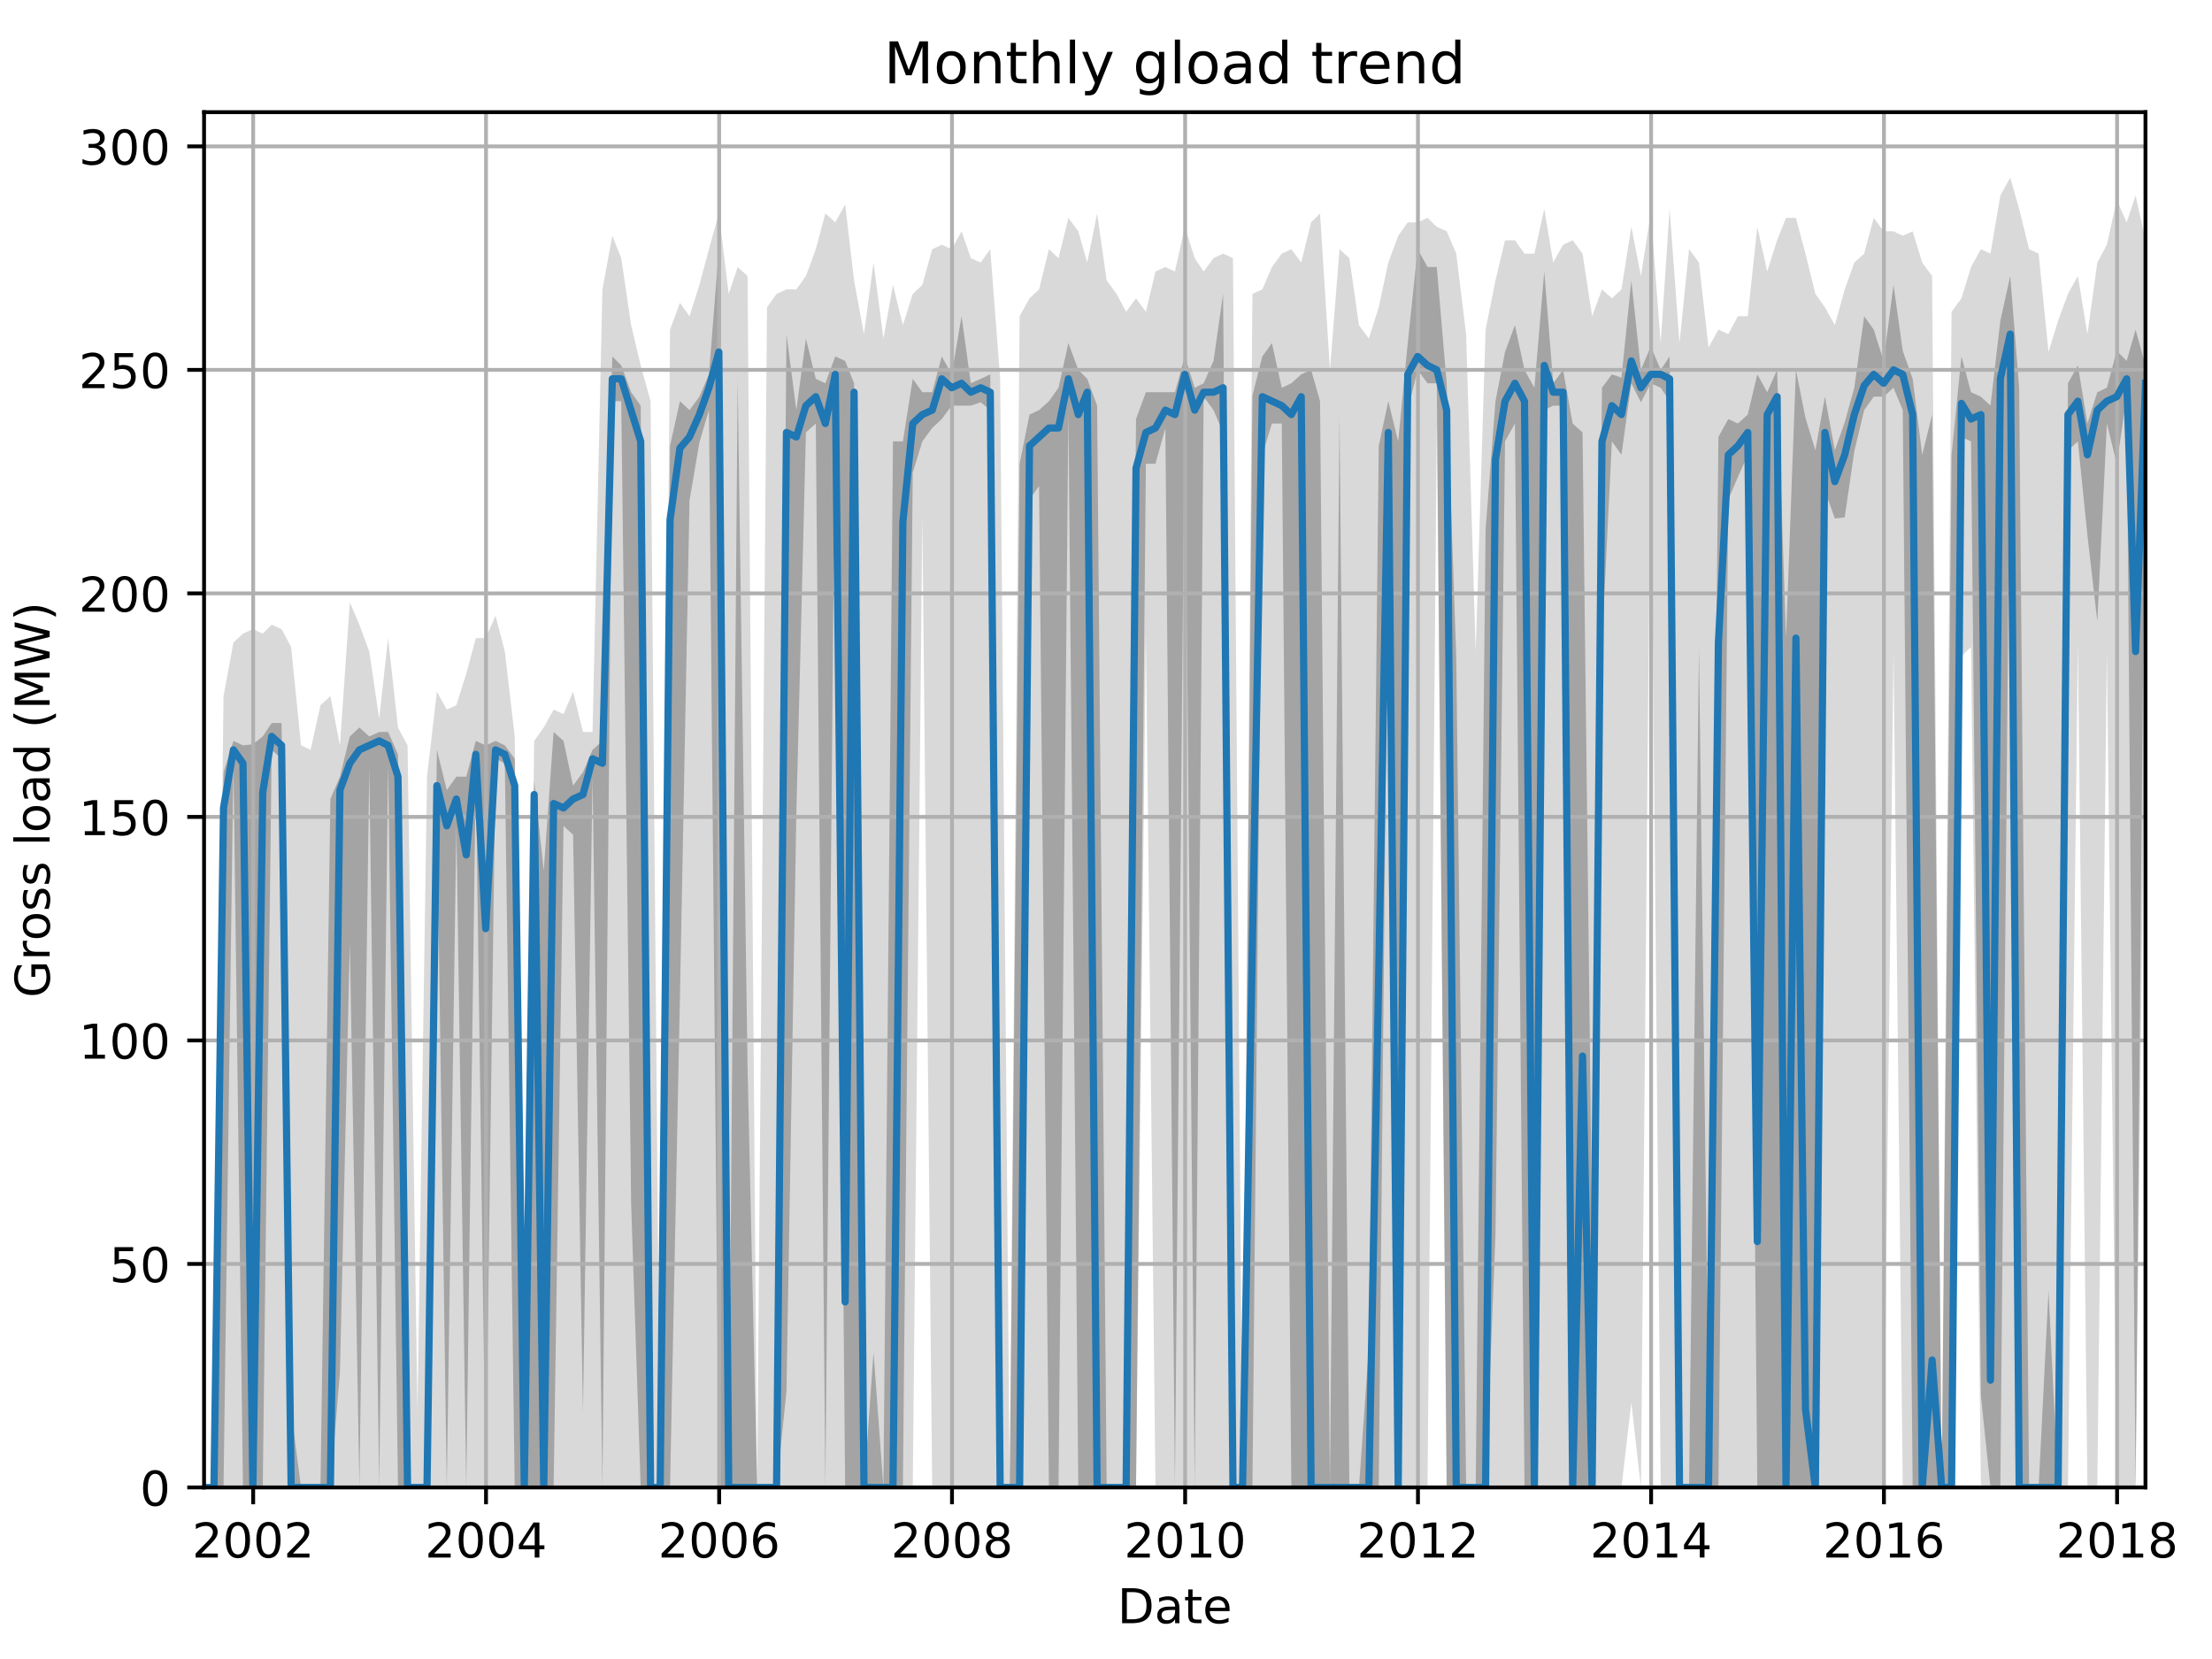 <?xml version="1.0" encoding="utf-8" standalone="no"?>
<!DOCTYPE svg PUBLIC "-//W3C//DTD SVG 1.1//EN"
  "http://www.w3.org/Graphics/SVG/1.1/DTD/svg11.dtd">
<!-- Created with matplotlib (http://matplotlib.org/) -->
<svg height="345.6pt" version="1.1" viewBox="0 0 460.8 345.6" width="460.8pt" xmlns="http://www.w3.org/2000/svg" xmlns:xlink="http://www.w3.org/1999/xlink">
 <defs>
  <style type="text/css">
*{stroke-linecap:butt;stroke-linejoin:round;}
  </style>
 </defs>
 <g id="figure_1">
  <g id="patch_1">
   <path d="M 0 345.6 
L 460.8 345.6 
L 460.8 0 
L 0 0 
z
" style="fill:none;"/>
  </g>
  <g id="axes_1">
   <g id="patch_2">
    <path d="M 42.511 309.863 
L 446.941 309.863 
L 446.941 23.365 
L 42.511 23.365 
z
" style="fill:none;"/>
   </g>
   <g id="PolyCollection_1">
    <path clip-path="url(#p8c4b1c17c3)" d="M 42.511 309.863 
L 42.511 309.863 
L 44.571 309.863 
L 46.564 309.863 
L 48.624 309.863 
L 50.617 309.863 
L 52.677 309.863 
L 54.736 309.863 
L 56.597 309.863 
L 58.657 309.863 
L 60.65 309.863 
L 62.709 309.863 
L 64.703 309.863 
L 66.762 309.863 
L 68.822 309.863 
L 70.815 309.863 
L 72.875 309.863 
L 74.868 309.863 
L 76.928 309.863 
L 78.988 309.863 
L 80.848 309.863 
L 82.908 309.863 
L 84.901 309.863 
L 86.961 309.863 
L 88.954 309.863 
L 91.014 309.863 
L 93.073 309.863 
L 95.067 309.863 
L 97.126 309.863 
L 99.119 309.863 
L 101.179 309.863 
L 103.239 309.863 
L 105.166 309.863 
L 107.225 309.863 
L 109.219 309.863 
L 111.278 309.863 
L 113.272 309.863 
L 115.331 309.863 
L 117.391 309.863 
L 119.384 309.863 
L 121.444 309.863 
L 123.437 309.863 
L 125.497 309.863 
L 127.556 309.863 
L 129.417 309.863 
L 131.477 309.863 
L 133.47 309.863 
L 135.529 309.863 
L 137.523 309.863 
L 139.582 309.863 
L 141.642 309.863 
L 143.635 309.863 
L 145.695 309.863 
L 147.688 309.863 
L 149.748 309.863 
L 151.808 309.863 
L 153.668 309.863 
L 155.728 309.863 
L 157.721 309.863 
L 159.781 309.863 
L 161.774 309.863 
L 163.834 309.863 
L 165.893 309.863 
L 167.887 309.863 
L 169.946 309.863 
L 171.939 309.863 
L 173.999 309.863 
L 176.059 309.863 
L 177.919 309.863 
L 179.979 309.863 
L 181.972 309.863 
L 184.032 309.863 
L 186.025 309.863 
L 188.085 309.863 
L 190.144 309.863 
L 192.138 107.783 
L 194.197 309.863 
L 196.191 309.863 
L 198.25 309.863 
L 200.31 309.863 
L 202.237 309.863 
L 204.296 309.863 
L 206.29 309.863 
L 208.349 309.863 
L 210.343 309.863 
L 212.402 309.863 
L 214.462 309.863 
L 216.455 309.863 
L 218.515 309.863 
L 220.508 309.863 
L 222.568 309.863 
L 224.628 309.863 
L 226.488 309.863 
L 228.548 309.863 
L 230.541 309.863 
L 232.601 309.863 
L 234.594 309.863 
L 236.654 309.863 
L 238.713 131.995 
L 240.706 309.863 
L 242.766 309.863 
L 244.759 309.863 
L 246.819 309.863 
L 248.879 309.863 
L 250.739 309.863 
L 252.799 309.863 
L 254.792 309.863 
L 256.852 309.863 
L 258.845 309.863 
L 260.905 309.863 
L 262.964 309.863 
L 264.958 309.863 
L 267.017 309.863 
L 269.011 309.863 
L 271.07 309.863 
L 273.13 309.863 
L 274.99 309.863 
L 277.05 309.863 
L 279.043 309.863 
L 281.103 309.863 
L 283.096 309.863 
L 285.156 309.863 
L 287.216 309.863 
L 289.209 309.863 
L 291.269 309.863 
L 293.262 309.863 
L 295.321 309.863 
L 297.381 309.863 
L 299.308 88.226 
L 301.368 309.863 
L 303.361 309.863 
L 305.421 309.863 
L 307.414 309.863 
L 309.473 309.863 
L 311.533 309.863 
L 313.526 309.863 
L 315.586 309.863 
L 317.579 309.863 
L 319.639 309.863 
L 321.699 309.863 
L 323.559 309.863 
L 325.619 309.863 
L 327.612 309.863 
L 329.672 309.863 
L 331.665 309.863 
L 333.725 309.863 
L 335.784 309.863 
L 337.778 309.863 
L 339.837 292.17 
L 341.831 309.863 
L 343.89 87.295 
L 345.95 309.863 
L 347.81 309.863 
L 349.87 309.863 
L 351.863 309.863 
L 353.923 309.863 
L 355.916 309.863 
L 357.976 309.863 
L 360.036 309.863 
L 362.029 309.863 
L 364.088 309.863 
L 366.082 309.863 
L 368.141 309.863 
L 370.201 309.863 
L 372.061 309.863 
L 374.121 309.863 
L 376.114 309.863 
L 378.174 309.863 
L 380.167 309.863 
L 382.227 309.863 
L 384.287 309.863 
L 386.28 309.863 
L 388.34 309.863 
L 390.333 309.863 
L 392.393 309.863 
L 394.452 135.72 
L 396.379 309.863 
L 398.439 309.863 
L 400.432 309.863 
L 402.492 309.863 
L 404.485 309.863 
L 406.545 309.863 
L 408.604 136.651 
L 410.598 134.789 
L 412.657 309.863 
L 414.651 309.863 
L 416.71 309.863 
L 418.77 309.863 
L 420.63 309.863 
L 422.69 309.863 
L 424.683 309.863 
L 426.743 309.863 
L 428.736 309.863 
L 430.796 309.863 
L 432.855 133.858 
L 434.849 309.863 
L 436.908 309.863 
L 438.902 135.72 
L 440.961 309.863 
L 443.021 309.863 
L 444.881 309.863 
L 446.941 136.651 
L 446.941 50.045 
L 446.941 50.045 
L 444.881 40.733 
L 443.021 46.32 
L 440.961 41.664 
L 438.902 50.977 
L 436.908 54.702 
L 434.849 69.602 
L 432.855 57.495 
L 430.796 61.22 
L 428.736 66.808 
L 426.743 73.327 
L 424.683 52.839 
L 422.69 51.908 
L 420.63 43.527 
L 418.77 37.008 
L 416.71 40.733 
L 414.651 52.839 
L 412.657 51.908 
L 410.598 55.633 
L 408.604 62.152 
L 406.545 64.945 
L 404.485 309.863 
L 402.492 57.495 
L 400.432 54.702 
L 398.439 48.183 
L 396.379 49.114 
L 394.452 48.183 
L 392.393 48.183 
L 390.333 45.389 
L 388.34 52.839 
L 386.28 54.702 
L 384.287 60.289 
L 382.227 67.739 
L 380.167 64.014 
L 378.174 61.22 
L 376.114 52.839 
L 374.121 45.389 
L 372.061 45.389 
L 370.201 50.045 
L 368.141 56.564 
L 366.082 47.252 
L 364.088 65.877 
L 362.029 65.877 
L 360.036 69.602 
L 357.976 68.67 
L 355.916 72.395 
L 353.923 54.702 
L 351.863 51.908 
L 349.87 71.464 
L 347.81 43.527 
L 345.95 71.464 
L 343.89 44.458 
L 341.831 57.495 
L 339.837 47.252 
L 337.778 60.289 
L 335.784 62.152 
L 333.725 60.289 
L 331.665 65.877 
L 329.672 52.839 
L 327.612 50.045 
L 325.619 50.977 
L 323.559 54.702 
L 321.699 43.527 
L 319.639 52.839 
L 317.579 52.839 
L 315.586 50.045 
L 313.526 50.045 
L 311.533 58.427 
L 309.473 68.67 
L 307.414 135.72 
L 305.421 69.602 
L 303.361 52.839 
L 301.368 48.183 
L 299.308 47.252 
L 297.381 45.389 
L 295.321 46.32 
L 293.262 46.32 
L 291.269 49.114 
L 289.209 54.702 
L 287.216 64.014 
L 285.156 70.533 
L 283.096 67.739 
L 281.103 53.77 
L 279.043 51.908 
L 277.05 77.051 
L 274.99 44.458 
L 273.13 46.32 
L 271.07 54.702 
L 269.011 51.908 
L 267.017 52.839 
L 264.958 55.633 
L 262.964 60.289 
L 260.905 61.22 
L 258.845 309.863 
L 256.852 53.77 
L 254.792 52.839 
L 252.799 53.77 
L 250.739 56.564 
L 248.879 53.77 
L 246.819 47.252 
L 244.759 56.564 
L 242.766 55.633 
L 240.706 56.564 
L 238.713 64.945 
L 236.654 62.152 
L 234.594 64.945 
L 232.601 61.22 
L 230.541 58.427 
L 228.548 44.458 
L 226.488 54.702 
L 224.628 48.183 
L 222.568 45.389 
L 220.508 53.77 
L 218.515 51.908 
L 216.455 60.289 
L 214.462 62.152 
L 212.402 65.877 
L 210.343 309.863 
L 208.349 78.914 
L 206.29 51.908 
L 204.296 54.702 
L 202.237 53.77 
L 200.31 48.183 
L 198.25 51.908 
L 196.191 50.977 
L 194.197 51.908 
L 192.138 59.358 
L 190.144 61.22 
L 188.085 67.739 
L 186.025 59.358 
L 184.032 70.533 
L 181.972 54.702 
L 179.979 69.602 
L 177.919 58.427 
L 176.059 42.595 
L 173.999 46.32 
L 171.939 44.458 
L 169.946 51.908 
L 167.887 57.495 
L 165.893 60.289 
L 163.834 60.289 
L 161.774 61.22 
L 159.781 64.014 
L 157.721 309.863 
L 155.728 57.495 
L 153.668 55.633 
L 151.808 61.22 
L 149.748 44.458 
L 147.688 51.908 
L 145.695 59.358 
L 143.635 65.877 
L 141.642 63.083 
L 139.582 68.67 
L 137.523 309.863 
L 135.529 83.57 
L 133.47 76.12 
L 131.477 67.739 
L 129.417 53.77 
L 127.556 49.114 
L 125.497 60.289 
L 123.437 152.483 
L 121.444 152.483 
L 119.384 144.101 
L 117.391 148.758 
L 115.331 147.826 
L 113.272 151.551 
L 111.278 154.345 
L 109.219 309.863 
L 107.225 153.414 
L 105.166 135.72 
L 103.239 128.27 
L 101.179 132.926 
L 99.119 132.926 
L 97.126 140.376 
L 95.067 146.895 
L 93.073 147.826 
L 91.014 144.101 
L 88.954 161.795 
L 86.961 294.032 
L 84.901 155.276 
L 82.908 151.551 
L 80.848 132.926 
L 78.988 149.689 
L 76.928 135.72 
L 74.868 130.133 
L 72.875 125.476 
L 70.815 155.276 
L 68.822 145.033 
L 66.762 146.895 
L 64.703 156.208 
L 62.709 155.276 
L 60.65 134.789 
L 58.657 131.064 
L 56.597 130.133 
L 54.736 131.995 
L 52.677 131.064 
L 50.617 131.995 
L 48.624 133.858 
L 46.564 145.033 
L 44.571 309.863 
L 42.511 309.863 
z
" style="fill:#808080;fill-opacity:0.3;"/>
   </g>
   <g id="PolyCollection_2">
    <path clip-path="url(#p8c4b1c17c3)" d="M 42.511 309.863 
L 42.511 309.863 
L 44.571 309.863 
L 46.564 309.863 
L 48.624 159.001 
L 50.617 309.863 
L 52.677 309.863 
L 54.736 309.863 
L 56.597 156.208 
L 58.657 158.07 
L 60.65 309.863 
L 62.709 309.863 
L 64.703 309.863 
L 66.762 309.863 
L 68.822 309.863 
L 70.815 285.884 
L 72.875 196.251 
L 74.868 309.863 
L 76.928 159.933 
L 78.988 309.863 
L 80.848 159.001 
L 82.908 309.863 
L 84.901 309.863 
L 86.961 309.863 
L 88.954 309.863 
L 91.014 168.314 
L 93.073 309.863 
L 95.067 172.039 
L 97.126 309.863 
L 99.119 160.864 
L 101.179 309.863 
L 103.239 158.07 
L 105.166 159.001 
L 107.225 309.863 
L 109.219 309.863 
L 111.278 309.863 
L 113.272 309.863 
L 115.331 309.863 
L 117.391 172.039 
L 119.384 173.901 
L 121.444 294.265 
L 123.437 161.795 
L 125.497 309.863 
L 127.556 83.57 
L 129.417 83.57 
L 131.477 250.729 
L 133.47 309.863 
L 135.529 309.863 
L 137.523 309.863 
L 139.582 309.863 
L 141.642 207.659 
L 143.635 104.291 
L 145.695 92.184 
L 147.688 85.433 
L 149.748 309.863 
L 151.808 309.863 
L 153.668 309.863 
L 155.728 309.863 
L 157.721 309.863 
L 159.781 309.863 
L 161.774 309.863 
L 163.834 289.842 
L 165.893 169.478 
L 167.887 90.089 
L 169.946 88.226 
L 171.939 309.863 
L 173.999 81.708 
L 176.059 309.863 
L 177.919 309.863 
L 179.979 309.863 
L 181.972 309.863 
L 184.032 309.863 
L 186.025 309.863 
L 188.085 309.863 
L 190.144 98.47 
L 192.138 91.951 
L 194.197 89.158 
L 196.191 87.295 
L 198.25 84.501 
L 200.31 84.501 
L 202.237 84.501 
L 204.296 83.803 
L 206.29 85.433 
L 208.349 309.863 
L 210.343 309.863 
L 212.402 309.863 
L 214.462 104.058 
L 216.455 101.264 
L 218.515 309.863 
L 220.508 309.863 
L 222.568 85.433 
L 224.628 309.863 
L 226.488 309.863 
L 228.548 309.863 
L 230.541 309.863 
L 232.601 309.863 
L 234.594 309.863 
L 236.654 309.863 
L 238.713 96.608 
L 240.706 96.608 
L 242.766 89.158 
L 244.759 309.863 
L 246.819 82.639 
L 248.879 309.863 
L 250.739 82.639 
L 252.799 85.433 
L 254.792 90.089 
L 256.852 309.863 
L 258.845 309.863 
L 260.905 309.863 
L 262.964 94.745 
L 264.958 88.226 
L 267.017 88.226 
L 269.011 309.863 
L 271.07 309.863 
L 273.13 309.863 
L 274.99 309.863 
L 277.05 309.863 
L 279.043 309.863 
L 281.103 309.863 
L 283.096 309.863 
L 285.156 309.863 
L 287.216 309.863 
L 289.209 105.92 
L 291.269 309.863 
L 293.262 85.433 
L 295.321 77.051 
L 297.381 79.845 
L 299.308 79.845 
L 301.368 309.863 
L 303.361 309.863 
L 305.421 309.863 
L 307.414 309.863 
L 309.473 309.863 
L 311.533 257.248 
L 313.526 91.951 
L 315.586 88.226 
L 317.579 309.863 
L 319.639 309.863 
L 321.699 85.433 
L 323.559 84.501 
L 325.619 84.501 
L 327.612 309.863 
L 329.672 309.863 
L 331.665 309.863 
L 333.725 133.858 
L 335.784 91.951 
L 337.778 94.745 
L 339.837 79.845 
L 341.831 83.803 
L 343.89 79.845 
L 345.95 80.776 
L 347.81 83.57 
L 349.87 309.863 
L 351.863 309.863 
L 353.923 309.863 
L 355.916 309.863 
L 357.976 309.863 
L 360.036 104.058 
L 362.029 99.401 
L 364.088 94.745 
L 366.082 309.863 
L 368.141 309.863 
L 370.201 309.863 
L 372.061 309.863 
L 374.121 309.863 
L 376.114 309.863 
L 378.174 309.863 
L 380.167 102.195 
L 382.227 108.015 
L 384.287 107.783 
L 386.28 94.047 
L 388.34 85.433 
L 390.333 82.639 
L 392.393 82.639 
L 394.452 80.776 
L 396.379 85.433 
L 398.439 309.863 
L 400.432 309.863 
L 402.492 309.863 
L 404.485 309.863 
L 406.545 309.863 
L 408.604 91.02 
L 410.598 91.951 
L 412.657 290.773 
L 414.651 309.863 
L 416.71 309.863 
L 418.77 80.776 
L 420.63 309.863 
L 422.69 309.863 
L 424.683 309.863 
L 426.743 309.863 
L 428.736 309.863 
L 430.796 93.814 
L 432.855 91.951 
L 434.849 111.508 
L 436.908 129.434 
L 438.902 88.226 
L 440.961 96.608 
L 443.021 82.639 
L 444.881 309.863 
L 446.941 83.803 
L 446.941 76.12 
L 446.941 76.12 
L 444.881 68.67 
L 443.021 75.189 
L 440.961 73.094 
L 438.902 80.776 
L 436.908 81.708 
L 434.849 88.226 
L 432.855 76.12 
L 430.796 79.845 
L 428.736 309.863 
L 426.743 268.889 
L 424.683 309.863 
L 422.69 309.863 
L 420.63 80.776 
L 418.77 57.495 
L 416.71 66.808 
L 414.651 84.501 
L 412.657 82.639 
L 410.598 81.708 
L 408.604 74.258 
L 406.545 94.745 
L 404.485 309.863 
L 402.492 86.364 
L 400.432 94.745 
L 398.439 78.914 
L 396.379 73.094 
L 394.452 59.358 
L 392.393 75.189 
L 390.333 68.67 
L 388.34 65.877 
L 386.28 80.776 
L 384.287 87.994 
L 382.227 93.814 
L 380.167 82.639 
L 378.174 93.814 
L 376.114 87.062 
L 374.121 77.051 
L 372.061 132.926 
L 370.201 77.051 
L 368.141 81.708 
L 366.082 77.983 
L 364.088 86.364 
L 362.029 88.226 
L 360.036 87.295 
L 357.976 91.02 
L 355.916 293.101 
L 353.923 134.789 
L 351.863 309.863 
L 349.87 309.863 
L 347.81 74.258 
L 345.95 77.051 
L 343.89 72.162 
L 341.831 77.051 
L 339.837 58.427 
L 337.778 78.681 
L 335.784 77.983 
L 333.725 80.776 
L 331.665 256.317 
L 329.672 90.089 
L 327.612 88.226 
L 325.619 77.051 
L 323.559 79.845 
L 321.699 56.564 
L 319.639 80.776 
L 317.579 77.051 
L 315.586 67.739 
L 313.526 73.327 
L 311.533 83.57 
L 309.473 110.344 
L 307.414 309.863 
L 305.421 309.863 
L 303.361 136.651 
L 301.368 79.845 
L 299.308 55.633 
L 297.381 55.633 
L 295.321 51.908 
L 293.262 71.464 
L 291.269 91.951 
L 289.209 83.57 
L 287.216 92.883 
L 285.156 280.529 
L 283.096 309.863 
L 281.103 309.863 
L 279.043 86.364 
L 277.05 309.863 
L 274.99 83.57 
L 273.13 77.051 
L 271.07 77.983 
L 269.011 79.845 
L 267.017 80.776 
L 264.958 71.464 
L 262.964 74.258 
L 260.905 82.406 
L 258.845 309.863 
L 256.852 309.863 
L 254.792 61.22 
L 252.799 75.189 
L 250.739 79.845 
L 248.879 80.776 
L 246.819 74.258 
L 244.759 81.708 
L 242.766 81.708 
L 240.706 81.708 
L 238.713 81.708 
L 236.654 87.295 
L 234.594 309.863 
L 232.601 309.863 
L 230.541 309.863 
L 228.548 84.501 
L 226.488 78.914 
L 224.628 77.051 
L 222.568 71.464 
L 220.508 80.776 
L 218.515 83.57 
L 216.455 85.433 
L 214.462 86.364 
L 212.402 96.608 
L 210.343 309.863 
L 208.349 309.863 
L 206.29 77.983 
L 204.296 78.914 
L 202.237 79.845 
L 200.31 65.877 
L 198.25 77.983 
L 196.191 74.258 
L 194.197 81.708 
L 192.138 81.708 
L 190.144 78.914 
L 188.085 91.951 
L 186.025 91.951 
L 184.032 309.863 
L 181.972 281.693 
L 179.979 309.863 
L 177.919 79.845 
L 176.059 75.189 
L 173.999 74.258 
L 171.939 79.845 
L 169.946 78.914 
L 167.887 70.533 
L 165.893 85.433 
L 163.834 69.602 
L 161.774 309.863 
L 159.781 309.863 
L 157.721 309.863 
L 155.728 222.326 
L 153.668 78.914 
L 151.808 309.863 
L 149.748 51.908 
L 147.688 77.983 
L 145.695 82.639 
L 143.635 85.433 
L 141.642 83.57 
L 139.582 92.883 
L 137.523 309.863 
L 135.529 309.863 
L 133.47 84.501 
L 131.477 81.708 
L 129.417 76.12 
L 127.556 74.258 
L 125.497 154.345 
L 123.437 156.208 
L 121.444 160.864 
L 119.384 163.658 
L 117.391 154.345 
L 115.331 152.483 
L 113.272 181.351 
L 111.278 162.726 
L 109.219 309.863 
L 107.225 158.07 
L 105.166 155.276 
L 103.239 154.345 
L 101.179 155.276 
L 99.119 154.345 
L 97.126 161.795 
L 95.067 161.795 
L 93.073 164.589 
L 91.014 156.208 
L 88.954 309.863 
L 86.961 309.863 
L 84.901 309.863 
L 82.908 157.139 
L 80.848 152.483 
L 78.988 152.483 
L 76.928 153.414 
L 74.868 151.551 
L 72.875 153.414 
L 70.815 161.795 
L 68.822 166.451 
L 66.762 309.863 
L 64.703 309.863 
L 62.709 309.863 
L 60.65 294.032 
L 58.657 150.62 
L 56.597 150.62 
L 54.736 153.414 
L 52.677 155.044 
L 50.617 155.276 
L 48.624 154.345 
L 46.564 160.864 
L 44.571 309.863 
L 42.511 309.863 
z
" style="fill:#808080;fill-opacity:0.6;"/>
   </g>
   <g id="matplotlib.axis_1">
    <g id="xtick_1">
     <g id="line2d_1">
      <path clip-path="url(#p8c4b1c17c3)" d="M 52.743 309.863 
L 52.743 23.365 
" style="fill:none;stroke:#b0b0b0;stroke-linecap:square;stroke-width:0.8;"/>
     </g>
     <g id="line2d_2">
      <defs>
       <path d="M 0 0 
L 0 3.5 
" id="mf380102540" style="stroke:#000000;stroke-width:0.8;"/>
      </defs>
      <g>
       <use style="stroke:#000000;stroke-width:0.8;" x="52.743" xlink:href="#mf380102540" y="309.863"/>
      </g>
     </g>
     <g id="text_1">
      <!-- 2002 -->
      <defs>
       <path d="M 19.188 8.297 
L 53.609 8.297 
L 53.609 0 
L 7.328 0 
L 7.328 8.297 
Q 12.938 14.109 22.625 23.891 
Q 32.328 33.688 34.812 36.531 
Q 39.547 41.844 41.422 45.531 
Q 43.312 49.219 43.312 52.781 
Q 43.312 58.594 39.234 62.25 
Q 35.156 65.922 28.609 65.922 
Q 23.969 65.922 18.812 64.312 
Q 13.672 62.703 7.812 59.422 
L 7.812 69.391 
Q 13.766 71.781 18.938 73 
Q 24.125 74.219 28.422 74.219 
Q 39.75 74.219 46.484 68.547 
Q 53.219 62.891 53.219 53.422 
Q 53.219 48.922 51.531 44.891 
Q 49.859 40.875 45.406 35.406 
Q 44.188 33.984 37.641 27.219 
Q 31.109 20.453 19.188 8.297 
z
" id="DejaVuSans-32"/>
       <path d="M 31.781 66.406 
Q 24.172 66.406 20.328 58.906 
Q 16.5 51.422 16.5 36.375 
Q 16.5 21.391 20.328 13.891 
Q 24.172 6.391 31.781 6.391 
Q 39.453 6.391 43.281 13.891 
Q 47.125 21.391 47.125 36.375 
Q 47.125 51.422 43.281 58.906 
Q 39.453 66.406 31.781 66.406 
z
M 31.781 74.219 
Q 44.047 74.219 50.516 64.516 
Q 56.984 54.828 56.984 36.375 
Q 56.984 17.969 50.516 8.266 
Q 44.047 -1.422 31.781 -1.422 
Q 19.531 -1.422 13.062 8.266 
Q 6.594 17.969 6.594 36.375 
Q 6.594 54.828 13.062 64.516 
Q 19.531 74.219 31.781 74.219 
z
" id="DejaVuSans-30"/>
      </defs>
      <g transform="translate(40.018 324.462)scale(0.1 -0.1)">
       <use xlink:href="#DejaVuSans-32"/>
       <use x="63.623" xlink:href="#DejaVuSans-30"/>
       <use x="127.246" xlink:href="#DejaVuSans-30"/>
       <use x="190.869" xlink:href="#DejaVuSans-32"/>
      </g>
     </g>
    </g>
    <g id="xtick_2">
     <g id="line2d_3">
      <path clip-path="url(#p8c4b1c17c3)" d="M 101.246 309.863 
L 101.246 23.365 
" style="fill:none;stroke:#b0b0b0;stroke-linecap:square;stroke-width:0.8;"/>
     </g>
     <g id="line2d_4">
      <g>
       <use style="stroke:#000000;stroke-width:0.8;" x="101.246" xlink:href="#mf380102540" y="309.863"/>
      </g>
     </g>
     <g id="text_2">
      <!-- 2004 -->
      <defs>
       <path d="M 37.797 64.312 
L 12.891 25.391 
L 37.797 25.391 
z
M 35.203 72.906 
L 47.609 72.906 
L 47.609 25.391 
L 58.016 25.391 
L 58.016 17.188 
L 47.609 17.188 
L 47.609 0 
L 37.797 0 
L 37.797 17.188 
L 4.891 17.188 
L 4.891 26.703 
z
" id="DejaVuSans-34"/>
      </defs>
      <g transform="translate(88.521 324.462)scale(0.1 -0.1)">
       <use xlink:href="#DejaVuSans-32"/>
       <use x="63.623" xlink:href="#DejaVuSans-30"/>
       <use x="127.246" xlink:href="#DejaVuSans-30"/>
       <use x="190.869" xlink:href="#DejaVuSans-34"/>
      </g>
     </g>
    </g>
    <g id="xtick_3">
     <g id="line2d_5">
      <path clip-path="url(#p8c4b1c17c3)" d="M 149.814 309.863 
L 149.814 23.365 
" style="fill:none;stroke:#b0b0b0;stroke-linecap:square;stroke-width:0.8;"/>
     </g>
     <g id="line2d_6">
      <g>
       <use style="stroke:#000000;stroke-width:0.8;" x="149.814" xlink:href="#mf380102540" y="309.863"/>
      </g>
     </g>
     <g id="text_3">
      <!-- 2006 -->
      <defs>
       <path d="M 33.016 40.375 
Q 26.375 40.375 22.484 35.828 
Q 18.609 31.297 18.609 23.391 
Q 18.609 15.531 22.484 10.953 
Q 26.375 6.391 33.016 6.391 
Q 39.656 6.391 43.531 10.953 
Q 47.406 15.531 47.406 23.391 
Q 47.406 31.297 43.531 35.828 
Q 39.656 40.375 33.016 40.375 
z
M 52.594 71.297 
L 52.594 62.312 
Q 48.875 64.062 45.094 64.984 
Q 41.312 65.922 37.594 65.922 
Q 27.828 65.922 22.672 59.328 
Q 17.531 52.734 16.797 39.406 
Q 19.672 43.656 24.016 45.922 
Q 28.375 48.188 33.594 48.188 
Q 44.578 48.188 50.953 41.516 
Q 57.328 34.859 57.328 23.391 
Q 57.328 12.156 50.688 5.359 
Q 44.047 -1.422 33.016 -1.422 
Q 20.359 -1.422 13.672 8.266 
Q 6.984 17.969 6.984 36.375 
Q 6.984 53.656 15.188 63.938 
Q 23.391 74.219 37.203 74.219 
Q 40.922 74.219 44.703 73.484 
Q 48.484 72.75 52.594 71.297 
z
" id="DejaVuSans-36"/>
      </defs>
      <g transform="translate(137.089 324.462)scale(0.1 -0.1)">
       <use xlink:href="#DejaVuSans-32"/>
       <use x="63.623" xlink:href="#DejaVuSans-30"/>
       <use x="127.246" xlink:href="#DejaVuSans-30"/>
       <use x="190.869" xlink:href="#DejaVuSans-36"/>
      </g>
     </g>
    </g>
    <g id="xtick_4">
     <g id="line2d_7">
      <path clip-path="url(#p8c4b1c17c3)" d="M 198.317 309.863 
L 198.317 23.365 
" style="fill:none;stroke:#b0b0b0;stroke-linecap:square;stroke-width:0.8;"/>
     </g>
     <g id="line2d_8">
      <g>
       <use style="stroke:#000000;stroke-width:0.8;" x="198.317" xlink:href="#mf380102540" y="309.863"/>
      </g>
     </g>
     <g id="text_4">
      <!-- 2008 -->
      <defs>
       <path d="M 31.781 34.625 
Q 24.75 34.625 20.719 30.859 
Q 16.703 27.094 16.703 20.516 
Q 16.703 13.922 20.719 10.156 
Q 24.75 6.391 31.781 6.391 
Q 38.812 6.391 42.859 10.172 
Q 46.922 13.969 46.922 20.516 
Q 46.922 27.094 42.891 30.859 
Q 38.875 34.625 31.781 34.625 
z
M 21.922 38.812 
Q 15.578 40.375 12.031 44.719 
Q 8.5 49.078 8.5 55.328 
Q 8.5 64.062 14.719 69.141 
Q 20.953 74.219 31.781 74.219 
Q 42.672 74.219 48.875 69.141 
Q 55.078 64.062 55.078 55.328 
Q 55.078 49.078 51.531 44.719 
Q 48 40.375 41.703 38.812 
Q 48.828 37.156 52.797 32.312 
Q 56.781 27.484 56.781 20.516 
Q 56.781 9.906 50.312 4.234 
Q 43.844 -1.422 31.781 -1.422 
Q 19.734 -1.422 13.25 4.234 
Q 6.781 9.906 6.781 20.516 
Q 6.781 27.484 10.781 32.312 
Q 14.797 37.156 21.922 38.812 
z
M 18.312 54.391 
Q 18.312 48.734 21.844 45.562 
Q 25.391 42.391 31.781 42.391 
Q 38.141 42.391 41.719 45.562 
Q 45.312 48.734 45.312 54.391 
Q 45.312 60.062 41.719 63.234 
Q 38.141 66.406 31.781 66.406 
Q 25.391 66.406 21.844 63.234 
Q 18.312 60.062 18.312 54.391 
z
" id="DejaVuSans-38"/>
      </defs>
      <g transform="translate(185.592 324.462)scale(0.1 -0.1)">
       <use xlink:href="#DejaVuSans-32"/>
       <use x="63.623" xlink:href="#DejaVuSans-30"/>
       <use x="127.246" xlink:href="#DejaVuSans-30"/>
       <use x="190.869" xlink:href="#DejaVuSans-38"/>
      </g>
     </g>
    </g>
    <g id="xtick_5">
     <g id="line2d_9">
      <path clip-path="url(#p8c4b1c17c3)" d="M 246.886 309.863 
L 246.886 23.365 
" style="fill:none;stroke:#b0b0b0;stroke-linecap:square;stroke-width:0.8;"/>
     </g>
     <g id="line2d_10">
      <g>
       <use style="stroke:#000000;stroke-width:0.8;" x="246.886" xlink:href="#mf380102540" y="309.863"/>
      </g>
     </g>
     <g id="text_5">
      <!-- 2010 -->
      <defs>
       <path d="M 12.406 8.297 
L 28.516 8.297 
L 28.516 63.922 
L 10.984 60.406 
L 10.984 69.391 
L 28.422 72.906 
L 38.281 72.906 
L 38.281 8.297 
L 54.391 8.297 
L 54.391 0 
L 12.406 0 
z
" id="DejaVuSans-31"/>
      </defs>
      <g transform="translate(234.161 324.462)scale(0.1 -0.1)">
       <use xlink:href="#DejaVuSans-32"/>
       <use x="63.623" xlink:href="#DejaVuSans-30"/>
       <use x="127.246" xlink:href="#DejaVuSans-31"/>
       <use x="190.869" xlink:href="#DejaVuSans-30"/>
      </g>
     </g>
    </g>
    <g id="xtick_6">
     <g id="line2d_11">
      <path clip-path="url(#p8c4b1c17c3)" d="M 295.388 309.863 
L 295.388 23.365 
" style="fill:none;stroke:#b0b0b0;stroke-linecap:square;stroke-width:0.8;"/>
     </g>
     <g id="line2d_12">
      <g>
       <use style="stroke:#000000;stroke-width:0.8;" x="295.388" xlink:href="#mf380102540" y="309.863"/>
      </g>
     </g>
     <g id="text_6">
      <!-- 2012 -->
      <g transform="translate(282.663 324.462)scale(0.1 -0.1)">
       <use xlink:href="#DejaVuSans-32"/>
       <use x="63.623" xlink:href="#DejaVuSans-30"/>
       <use x="127.246" xlink:href="#DejaVuSans-31"/>
       <use x="190.869" xlink:href="#DejaVuSans-32"/>
      </g>
     </g>
    </g>
    <g id="xtick_7">
     <g id="line2d_13">
      <path clip-path="url(#p8c4b1c17c3)" d="M 343.957 309.863 
L 343.957 23.365 
" style="fill:none;stroke:#b0b0b0;stroke-linecap:square;stroke-width:0.8;"/>
     </g>
     <g id="line2d_14">
      <g>
       <use style="stroke:#000000;stroke-width:0.8;" x="343.957" xlink:href="#mf380102540" y="309.863"/>
      </g>
     </g>
     <g id="text_7">
      <!-- 2014 -->
      <g transform="translate(331.232 324.462)scale(0.1 -0.1)">
       <use xlink:href="#DejaVuSans-32"/>
       <use x="63.623" xlink:href="#DejaVuSans-30"/>
       <use x="127.246" xlink:href="#DejaVuSans-31"/>
       <use x="190.869" xlink:href="#DejaVuSans-34"/>
      </g>
     </g>
    </g>
    <g id="xtick_8">
     <g id="line2d_15">
      <path clip-path="url(#p8c4b1c17c3)" d="M 392.459 309.863 
L 392.459 23.365 
" style="fill:none;stroke:#b0b0b0;stroke-linecap:square;stroke-width:0.8;"/>
     </g>
     <g id="line2d_16">
      <g>
       <use style="stroke:#000000;stroke-width:0.8;" x="392.459" xlink:href="#mf380102540" y="309.863"/>
      </g>
     </g>
     <g id="text_8">
      <!-- 2016 -->
      <g transform="translate(379.734 324.462)scale(0.1 -0.1)">
       <use xlink:href="#DejaVuSans-32"/>
       <use x="63.623" xlink:href="#DejaVuSans-30"/>
       <use x="127.246" xlink:href="#DejaVuSans-31"/>
       <use x="190.869" xlink:href="#DejaVuSans-36"/>
      </g>
     </g>
    </g>
    <g id="xtick_9">
     <g id="line2d_17">
      <path clip-path="url(#p8c4b1c17c3)" d="M 441.028 309.863 
L 441.028 23.365 
" style="fill:none;stroke:#b0b0b0;stroke-linecap:square;stroke-width:0.8;"/>
     </g>
     <g id="line2d_18">
      <g>
       <use style="stroke:#000000;stroke-width:0.8;" x="441.028" xlink:href="#mf380102540" y="309.863"/>
      </g>
     </g>
     <g id="text_9">
      <!-- 2018 -->
      <g transform="translate(428.303 324.462)scale(0.1 -0.1)">
       <use xlink:href="#DejaVuSans-32"/>
       <use x="63.623" xlink:href="#DejaVuSans-30"/>
       <use x="127.246" xlink:href="#DejaVuSans-31"/>
       <use x="190.869" xlink:href="#DejaVuSans-38"/>
      </g>
     </g>
    </g>
    <g id="text_10">
     <!-- Date -->
     <defs>
      <path d="M 19.672 64.797 
L 19.672 8.109 
L 31.594 8.109 
Q 46.688 8.109 53.688 14.938 
Q 60.688 21.781 60.688 36.531 
Q 60.688 51.172 53.688 57.984 
Q 46.688 64.797 31.594 64.797 
z
M 9.812 72.906 
L 30.078 72.906 
Q 51.266 72.906 61.172 64.094 
Q 71.094 55.281 71.094 36.531 
Q 71.094 17.672 61.125 8.828 
Q 51.172 0 30.078 0 
L 9.812 0 
z
" id="DejaVuSans-44"/>
      <path d="M 34.281 27.484 
Q 23.391 27.484 19.188 25 
Q 14.984 22.516 14.984 16.5 
Q 14.984 11.719 18.141 8.906 
Q 21.297 6.109 26.703 6.109 
Q 34.188 6.109 38.703 11.406 
Q 43.219 16.703 43.219 25.484 
L 43.219 27.484 
z
M 52.203 31.203 
L 52.203 0 
L 43.219 0 
L 43.219 8.297 
Q 40.141 3.328 35.547 0.953 
Q 30.953 -1.422 24.312 -1.422 
Q 15.922 -1.422 10.953 3.297 
Q 6 8.016 6 15.922 
Q 6 25.141 12.172 29.828 
Q 18.359 34.516 30.609 34.516 
L 43.219 34.516 
L 43.219 35.406 
Q 43.219 41.609 39.141 45 
Q 35.062 48.391 27.688 48.391 
Q 23 48.391 18.547 47.266 
Q 14.109 46.141 10.016 43.891 
L 10.016 52.203 
Q 14.938 54.109 19.578 55.047 
Q 24.219 56 28.609 56 
Q 40.484 56 46.344 49.844 
Q 52.203 43.703 52.203 31.203 
z
" id="DejaVuSans-61"/>
      <path d="M 18.312 70.219 
L 18.312 54.688 
L 36.812 54.688 
L 36.812 47.703 
L 18.312 47.703 
L 18.312 18.016 
Q 18.312 11.328 20.141 9.422 
Q 21.969 7.516 27.594 7.516 
L 36.812 7.516 
L 36.812 0 
L 27.594 0 
Q 17.188 0 13.234 3.875 
Q 9.281 7.766 9.281 18.016 
L 9.281 47.703 
L 2.688 47.703 
L 2.688 54.688 
L 9.281 54.688 
L 9.281 70.219 
z
" id="DejaVuSans-74"/>
      <path d="M 56.203 29.594 
L 56.203 25.203 
L 14.891 25.203 
Q 15.484 15.922 20.484 11.062 
Q 25.484 6.203 34.422 6.203 
Q 39.594 6.203 44.453 7.469 
Q 49.312 8.734 54.109 11.281 
L 54.109 2.781 
Q 49.266 0.734 44.188 -0.344 
Q 39.109 -1.422 33.891 -1.422 
Q 20.797 -1.422 13.156 6.188 
Q 5.516 13.812 5.516 26.812 
Q 5.516 40.234 12.766 48.109 
Q 20.016 56 32.328 56 
Q 43.359 56 49.781 48.891 
Q 56.203 41.797 56.203 29.594 
z
M 47.219 32.234 
Q 47.125 39.594 43.094 43.984 
Q 39.062 48.391 32.422 48.391 
Q 24.906 48.391 20.391 44.141 
Q 15.875 39.891 15.188 32.172 
z
" id="DejaVuSans-65"/>
     </defs>
     <g transform="translate(232.775 338.14)scale(0.1 -0.1)">
      <use xlink:href="#DejaVuSans-44"/>
      <use x="77.002" xlink:href="#DejaVuSans-61"/>
      <use x="138.281" xlink:href="#DejaVuSans-74"/>
      <use x="177.49" xlink:href="#DejaVuSans-65"/>
     </g>
    </g>
   </g>
   <g id="matplotlib.axis_2">
    <g id="ytick_1">
     <g id="line2d_19">
      <path clip-path="url(#p8c4b1c17c3)" d="M 42.511 309.863 
L 446.941 309.863 
" style="fill:none;stroke:#b0b0b0;stroke-linecap:square;stroke-width:0.8;"/>
     </g>
     <g id="line2d_20">
      <defs>
       <path d="M 0 0 
L -3.5 0 
" id="m3717bfeeb0" style="stroke:#000000;stroke-width:0.8;"/>
      </defs>
      <g>
       <use style="stroke:#000000;stroke-width:0.8;" x="42.511" xlink:href="#m3717bfeeb0" y="309.863"/>
      </g>
     </g>
     <g id="text_11">
      <!-- 0 -->
      <g transform="translate(29.149 313.663)scale(0.1 -0.1)">
       <use xlink:href="#DejaVuSans-30"/>
      </g>
     </g>
    </g>
    <g id="ytick_2">
     <g id="line2d_21">
      <path clip-path="url(#p8c4b1c17c3)" d="M 42.511 263.301 
L 446.941 263.301 
" style="fill:none;stroke:#b0b0b0;stroke-linecap:square;stroke-width:0.8;"/>
     </g>
     <g id="line2d_22">
      <g>
       <use style="stroke:#000000;stroke-width:0.8;" x="42.511" xlink:href="#m3717bfeeb0" y="263.301"/>
      </g>
     </g>
     <g id="text_12">
      <!-- 50 -->
      <defs>
       <path d="M 10.797 72.906 
L 49.516 72.906 
L 49.516 64.594 
L 19.828 64.594 
L 19.828 46.734 
Q 21.969 47.469 24.109 47.828 
Q 26.266 48.188 28.422 48.188 
Q 40.625 48.188 47.75 41.5 
Q 54.891 34.812 54.891 23.391 
Q 54.891 11.625 47.562 5.094 
Q 40.234 -1.422 26.906 -1.422 
Q 22.312 -1.422 17.547 -0.641 
Q 12.797 0.141 7.719 1.703 
L 7.719 11.625 
Q 12.109 9.234 16.797 8.062 
Q 21.484 6.891 26.703 6.891 
Q 35.156 6.891 40.078 11.328 
Q 45.016 15.766 45.016 23.391 
Q 45.016 31 40.078 35.438 
Q 35.156 39.891 26.703 39.891 
Q 22.75 39.891 18.812 39.016 
Q 14.891 38.141 10.797 36.281 
z
" id="DejaVuSans-35"/>
      </defs>
      <g transform="translate(22.786 267.1)scale(0.1 -0.1)">
       <use xlink:href="#DejaVuSans-35"/>
       <use x="63.623" xlink:href="#DejaVuSans-30"/>
      </g>
     </g>
    </g>
    <g id="ytick_3">
     <g id="line2d_23">
      <path clip-path="url(#p8c4b1c17c3)" d="M 42.511 216.739 
L 446.941 216.739 
" style="fill:none;stroke:#b0b0b0;stroke-linecap:square;stroke-width:0.8;"/>
     </g>
     <g id="line2d_24">
      <g>
       <use style="stroke:#000000;stroke-width:0.8;" x="42.511" xlink:href="#m3717bfeeb0" y="216.739"/>
      </g>
     </g>
     <g id="text_13">
      <!-- 100 -->
      <g transform="translate(16.424 220.538)scale(0.1 -0.1)">
       <use xlink:href="#DejaVuSans-31"/>
       <use x="63.623" xlink:href="#DejaVuSans-30"/>
       <use x="127.246" xlink:href="#DejaVuSans-30"/>
      </g>
     </g>
    </g>
    <g id="ytick_4">
     <g id="line2d_25">
      <path clip-path="url(#p8c4b1c17c3)" d="M 42.511 170.176 
L 446.941 170.176 
" style="fill:none;stroke:#b0b0b0;stroke-linecap:square;stroke-width:0.8;"/>
     </g>
     <g id="line2d_26">
      <g>
       <use style="stroke:#000000;stroke-width:0.8;" x="42.511" xlink:href="#m3717bfeeb0" y="170.176"/>
      </g>
     </g>
     <g id="text_14">
      <!-- 150 -->
      <g transform="translate(16.424 173.976)scale(0.1 -0.1)">
       <use xlink:href="#DejaVuSans-31"/>
       <use x="63.623" xlink:href="#DejaVuSans-35"/>
       <use x="127.246" xlink:href="#DejaVuSans-30"/>
      </g>
     </g>
    </g>
    <g id="ytick_5">
     <g id="line2d_27">
      <path clip-path="url(#p8c4b1c17c3)" d="M 42.511 123.614 
L 446.941 123.614 
" style="fill:none;stroke:#b0b0b0;stroke-linecap:square;stroke-width:0.8;"/>
     </g>
     <g id="line2d_28">
      <g>
       <use style="stroke:#000000;stroke-width:0.8;" x="42.511" xlink:href="#m3717bfeeb0" y="123.614"/>
      </g>
     </g>
     <g id="text_15">
      <!-- 200 -->
      <g transform="translate(16.424 127.413)scale(0.1 -0.1)">
       <use xlink:href="#DejaVuSans-32"/>
       <use x="63.623" xlink:href="#DejaVuSans-30"/>
       <use x="127.246" xlink:href="#DejaVuSans-30"/>
      </g>
     </g>
    </g>
    <g id="ytick_6">
     <g id="line2d_29">
      <path clip-path="url(#p8c4b1c17c3)" d="M 42.511 77.051 
L 446.941 77.051 
" style="fill:none;stroke:#b0b0b0;stroke-linecap:square;stroke-width:0.8;"/>
     </g>
     <g id="line2d_30">
      <g>
       <use style="stroke:#000000;stroke-width:0.8;" x="42.511" xlink:href="#m3717bfeeb0" y="77.051"/>
      </g>
     </g>
     <g id="text_16">
      <!-- 250 -->
      <g transform="translate(16.424 80.851)scale(0.1 -0.1)">
       <use xlink:href="#DejaVuSans-32"/>
       <use x="63.623" xlink:href="#DejaVuSans-35"/>
       <use x="127.246" xlink:href="#DejaVuSans-30"/>
      </g>
     </g>
    </g>
    <g id="ytick_7">
     <g id="line2d_31">
      <path clip-path="url(#p8c4b1c17c3)" d="M 42.511 30.489 
L 446.941 30.489 
" style="fill:none;stroke:#b0b0b0;stroke-linecap:square;stroke-width:0.8;"/>
     </g>
     <g id="line2d_32">
      <g>
       <use style="stroke:#000000;stroke-width:0.8;" x="42.511" xlink:href="#m3717bfeeb0" y="30.489"/>
      </g>
     </g>
     <g id="text_17">
      <!-- 300 -->
      <defs>
       <path d="M 40.578 39.312 
Q 47.656 37.797 51.625 33 
Q 55.609 28.219 55.609 21.188 
Q 55.609 10.406 48.188 4.484 
Q 40.766 -1.422 27.094 -1.422 
Q 22.516 -1.422 17.656 -0.516 
Q 12.797 0.391 7.625 2.203 
L 7.625 11.719 
Q 11.719 9.328 16.594 8.109 
Q 21.484 6.891 26.812 6.891 
Q 36.078 6.891 40.938 10.547 
Q 45.797 14.203 45.797 21.188 
Q 45.797 27.641 41.281 31.266 
Q 36.766 34.906 28.719 34.906 
L 20.219 34.906 
L 20.219 43.016 
L 29.109 43.016 
Q 36.375 43.016 40.234 45.922 
Q 44.094 48.828 44.094 54.297 
Q 44.094 59.906 40.109 62.906 
Q 36.141 65.922 28.719 65.922 
Q 24.656 65.922 20.016 65.031 
Q 15.375 64.156 9.812 62.312 
L 9.812 71.094 
Q 15.438 72.656 20.344 73.438 
Q 25.25 74.219 29.594 74.219 
Q 40.828 74.219 47.359 69.109 
Q 53.906 64.016 53.906 55.328 
Q 53.906 49.266 50.438 45.094 
Q 46.969 40.922 40.578 39.312 
z
" id="DejaVuSans-33"/>
      </defs>
      <g transform="translate(16.424 34.288)scale(0.1 -0.1)">
       <use xlink:href="#DejaVuSans-33"/>
       <use x="63.623" xlink:href="#DejaVuSans-30"/>
       <use x="127.246" xlink:href="#DejaVuSans-30"/>
      </g>
     </g>
    </g>
    <g id="text_18">
     <!-- Gross load (MW) -->
     <defs>
      <path d="M 59.516 10.406 
L 59.516 29.984 
L 43.406 29.984 
L 43.406 38.094 
L 69.281 38.094 
L 69.281 6.781 
Q 63.578 2.734 56.688 0.656 
Q 49.812 -1.422 42 -1.422 
Q 24.906 -1.422 15.25 8.562 
Q 5.609 18.562 5.609 36.375 
Q 5.609 54.25 15.25 64.234 
Q 24.906 74.219 42 74.219 
Q 49.125 74.219 55.547 72.453 
Q 61.969 70.703 67.391 67.281 
L 67.391 56.781 
Q 61.922 61.422 55.766 63.766 
Q 49.609 66.109 42.828 66.109 
Q 29.438 66.109 22.719 58.641 
Q 16.016 51.172 16.016 36.375 
Q 16.016 21.625 22.719 14.156 
Q 29.438 6.688 42.828 6.688 
Q 48.047 6.688 52.141 7.594 
Q 56.25 8.5 59.516 10.406 
z
" id="DejaVuSans-47"/>
      <path d="M 41.109 46.297 
Q 39.594 47.172 37.812 47.578 
Q 36.031 48 33.891 48 
Q 26.266 48 22.188 43.047 
Q 18.109 38.094 18.109 28.812 
L 18.109 0 
L 9.078 0 
L 9.078 54.688 
L 18.109 54.688 
L 18.109 46.188 
Q 20.953 51.172 25.484 53.578 
Q 30.031 56 36.531 56 
Q 37.453 56 38.578 55.875 
Q 39.703 55.766 41.062 55.516 
z
" id="DejaVuSans-72"/>
      <path d="M 30.609 48.391 
Q 23.391 48.391 19.188 42.75 
Q 14.984 37.109 14.984 27.297 
Q 14.984 17.484 19.156 11.844 
Q 23.344 6.203 30.609 6.203 
Q 37.797 6.203 41.984 11.859 
Q 46.188 17.531 46.188 27.297 
Q 46.188 37.016 41.984 42.703 
Q 37.797 48.391 30.609 48.391 
z
M 30.609 56 
Q 42.328 56 49.016 48.375 
Q 55.719 40.766 55.719 27.297 
Q 55.719 13.875 49.016 6.219 
Q 42.328 -1.422 30.609 -1.422 
Q 18.844 -1.422 12.172 6.219 
Q 5.516 13.875 5.516 27.297 
Q 5.516 40.766 12.172 48.375 
Q 18.844 56 30.609 56 
z
" id="DejaVuSans-6f"/>
      <path d="M 44.281 53.078 
L 44.281 44.578 
Q 40.484 46.531 36.375 47.5 
Q 32.281 48.484 27.875 48.484 
Q 21.188 48.484 17.844 46.438 
Q 14.5 44.391 14.5 40.281 
Q 14.5 37.156 16.891 35.375 
Q 19.281 33.594 26.516 31.984 
L 29.594 31.297 
Q 39.156 29.25 43.188 25.516 
Q 47.219 21.781 47.219 15.094 
Q 47.219 7.469 41.188 3.016 
Q 35.156 -1.422 24.609 -1.422 
Q 20.219 -1.422 15.453 -0.562 
Q 10.688 0.297 5.422 2 
L 5.422 11.281 
Q 10.406 8.688 15.234 7.391 
Q 20.062 6.109 24.812 6.109 
Q 31.156 6.109 34.562 8.281 
Q 37.984 10.453 37.984 14.406 
Q 37.984 18.062 35.516 20.016 
Q 33.062 21.969 24.703 23.781 
L 21.578 24.516 
Q 13.234 26.266 9.516 29.906 
Q 5.812 33.547 5.812 39.891 
Q 5.812 47.609 11.281 51.797 
Q 16.75 56 26.812 56 
Q 31.781 56 36.172 55.266 
Q 40.578 54.547 44.281 53.078 
z
" id="DejaVuSans-73"/>
      <path id="DejaVuSans-20"/>
      <path d="M 9.422 75.984 
L 18.406 75.984 
L 18.406 0 
L 9.422 0 
z
" id="DejaVuSans-6c"/>
      <path d="M 45.406 46.391 
L 45.406 75.984 
L 54.391 75.984 
L 54.391 0 
L 45.406 0 
L 45.406 8.203 
Q 42.578 3.328 38.25 0.953 
Q 33.938 -1.422 27.875 -1.422 
Q 17.969 -1.422 11.734 6.484 
Q 5.516 14.406 5.516 27.297 
Q 5.516 40.188 11.734 48.094 
Q 17.969 56 27.875 56 
Q 33.938 56 38.25 53.625 
Q 42.578 51.266 45.406 46.391 
z
M 14.797 27.297 
Q 14.797 17.391 18.875 11.75 
Q 22.953 6.109 30.078 6.109 
Q 37.203 6.109 41.297 11.75 
Q 45.406 17.391 45.406 27.297 
Q 45.406 37.203 41.297 42.844 
Q 37.203 48.484 30.078 48.484 
Q 22.953 48.484 18.875 42.844 
Q 14.797 37.203 14.797 27.297 
z
" id="DejaVuSans-64"/>
      <path d="M 31 75.875 
Q 24.469 64.656 21.281 53.656 
Q 18.109 42.672 18.109 31.391 
Q 18.109 20.125 21.312 9.062 
Q 24.516 -2 31 -13.188 
L 23.188 -13.188 
Q 15.875 -1.703 12.234 9.375 
Q 8.594 20.453 8.594 31.391 
Q 8.594 42.281 12.203 53.312 
Q 15.828 64.359 23.188 75.875 
z
" id="DejaVuSans-28"/>
      <path d="M 9.812 72.906 
L 24.516 72.906 
L 43.109 23.297 
L 61.812 72.906 
L 76.516 72.906 
L 76.516 0 
L 66.891 0 
L 66.891 64.016 
L 48.094 14.016 
L 38.188 14.016 
L 19.391 64.016 
L 19.391 0 
L 9.812 0 
z
" id="DejaVuSans-4d"/>
      <path d="M 3.328 72.906 
L 13.281 72.906 
L 28.609 11.281 
L 43.891 72.906 
L 54.984 72.906 
L 70.312 11.281 
L 85.594 72.906 
L 95.609 72.906 
L 77.297 0 
L 64.891 0 
L 49.516 63.281 
L 33.984 0 
L 21.578 0 
z
" id="DejaVuSans-57"/>
      <path d="M 8.016 75.875 
L 15.828 75.875 
Q 23.141 64.359 26.781 53.312 
Q 30.422 42.281 30.422 31.391 
Q 30.422 20.453 26.781 9.375 
Q 23.141 -1.703 15.828 -13.188 
L 8.016 -13.188 
Q 14.5 -2 17.703 9.062 
Q 20.906 20.125 20.906 31.391 
Q 20.906 42.672 17.703 53.656 
Q 14.5 64.656 8.016 75.875 
z
" id="DejaVuSans-29"/>
     </defs>
     <g transform="translate(10.344 207.835)rotate(-90)scale(0.1 -0.1)">
      <use xlink:href="#DejaVuSans-47"/>
      <use x="77.49" xlink:href="#DejaVuSans-72"/>
      <use x="118.572" xlink:href="#DejaVuSans-6f"/>
      <use x="179.754" xlink:href="#DejaVuSans-73"/>
      <use x="231.854" xlink:href="#DejaVuSans-73"/>
      <use x="283.953" xlink:href="#DejaVuSans-20"/>
      <use x="315.74" xlink:href="#DejaVuSans-6c"/>
      <use x="343.523" xlink:href="#DejaVuSans-6f"/>
      <use x="404.705" xlink:href="#DejaVuSans-61"/>
      <use x="465.984" xlink:href="#DejaVuSans-64"/>
      <use x="529.461" xlink:href="#DejaVuSans-20"/>
      <use x="561.248" xlink:href="#DejaVuSans-28"/>
      <use x="600.262" xlink:href="#DejaVuSans-4d"/>
      <use x="686.541" xlink:href="#DejaVuSans-57"/>
      <use x="785.418" xlink:href="#DejaVuSans-29"/>
     </g>
    </g>
   </g>
   <g id="line2d_33">
    <path clip-path="url(#p8c4b1c17c3)" d="M 42.511 309.863 
L 44.571 309.863 
L 46.564 168.314 
L 48.624 156.208 
L 50.617 159.001 
L 52.677 309.863 
L 54.736 165.054 
L 56.597 153.414 
L 58.657 155.276 
L 60.65 309.863 
L 68.822 309.863 
L 70.815 164.589 
L 72.875 159.001 
L 74.868 156.208 
L 78.988 154.345 
L 80.848 155.276 
L 82.908 161.795 
L 84.901 309.863 
L 88.954 309.863 
L 91.014 163.658 
L 93.073 172.039 
L 95.067 166.451 
L 97.126 178.092 
L 99.119 157.139 
L 101.179 193.457 
L 103.239 156.208 
L 105.166 157.139 
L 107.225 163.658 
L 109.219 309.863 
L 111.278 165.52 
L 113.272 309.863 
L 115.331 167.383 
L 117.391 168.314 
L 119.384 166.451 
L 121.444 165.52 
L 123.437 158.07 
L 125.497 159.001 
L 127.556 78.914 
L 129.417 78.914 
L 133.47 91.951 
L 135.529 309.863 
L 137.523 309.863 
L 139.582 108.248 
L 141.642 93.348 
L 143.635 91.02 
L 145.695 86.364 
L 147.688 80.776 
L 149.748 73.327 
L 151.808 309.863 
L 161.774 309.863 
L 163.834 90.089 
L 165.893 91.02 
L 167.887 84.501 
L 169.946 82.639 
L 171.939 88.226 
L 173.999 77.983 
L 176.059 271.217 
L 177.919 81.708 
L 179.979 309.863 
L 186.025 309.863 
L 188.085 108.714 
L 190.144 88.226 
L 192.138 86.364 
L 194.197 85.433 
L 196.191 78.914 
L 198.25 80.776 
L 200.31 79.845 
L 202.237 81.708 
L 204.296 80.776 
L 206.29 81.708 
L 208.349 309.863 
L 212.402 309.863 
L 214.462 92.883 
L 218.515 89.158 
L 220.508 89.158 
L 222.568 78.914 
L 224.628 86.364 
L 226.488 81.708 
L 228.548 309.863 
L 234.594 309.863 
L 236.654 97.539 
L 238.713 90.089 
L 240.706 89.158 
L 242.766 85.433 
L 244.759 86.364 
L 246.819 77.983 
L 248.879 85.433 
L 250.739 81.708 
L 252.799 81.708 
L 254.792 80.776 
L 256.852 309.863 
L 258.845 309.863 
L 262.964 82.639 
L 267.017 84.501 
L 269.011 86.364 
L 271.07 82.639 
L 273.13 309.863 
L 285.156 309.863 
L 287.216 202.77 
L 289.209 90.089 
L 291.269 309.863 
L 293.262 77.983 
L 295.321 74.258 
L 297.381 76.12 
L 299.308 77.051 
L 301.368 85.433 
L 303.361 309.863 
L 309.473 309.863 
L 311.533 95.676 
L 313.526 83.57 
L 315.586 79.845 
L 317.579 83.57 
L 319.639 309.863 
L 321.699 76.12 
L 323.559 81.708 
L 325.619 81.708 
L 327.612 309.863 
L 329.672 219.998 
L 331.665 309.863 
L 333.725 91.951 
L 335.784 84.501 
L 337.778 86.364 
L 339.837 75.189 
L 341.831 80.776 
L 343.89 77.983 
L 345.95 77.983 
L 347.81 78.914 
L 349.87 309.863 
L 355.916 309.863 
L 357.976 133.858 
L 360.036 94.745 
L 362.029 92.883 
L 364.088 90.089 
L 366.082 258.645 
L 368.141 86.364 
L 370.201 82.639 
L 372.061 309.863 
L 374.121 132.926 
L 376.114 293.567 
L 378.174 309.863 
L 380.167 90.089 
L 382.227 100.333 
L 384.287 94.745 
L 386.28 86.364 
L 388.34 80.311 
L 390.333 77.983 
L 392.393 79.845 
L 394.452 77.051 
L 396.379 77.983 
L 398.439 86.364 
L 400.432 309.863 
L 402.492 283.323 
L 404.485 309.863 
L 406.545 309.863 
L 408.604 84.036 
L 410.598 87.295 
L 412.657 86.364 
L 414.651 287.514 
L 416.71 78.914 
L 418.77 69.602 
L 420.63 309.863 
L 428.736 309.863 
L 430.796 86.364 
L 432.855 83.57 
L 434.849 94.745 
L 436.908 85.433 
L 438.902 83.57 
L 440.961 82.639 
L 443.021 78.914 
L 444.881 135.72 
L 446.941 79.845 
L 446.941 79.845 
" style="fill:none;stroke:#1f77b4;stroke-linecap:square;stroke-width:1.5;"/>
   </g>
   <g id="patch_3">
    <path d="M 42.511 309.863 
L 42.511 23.365 
" style="fill:none;stroke:#000000;stroke-linecap:square;stroke-linejoin:miter;stroke-width:0.8;"/>
   </g>
   <g id="patch_4">
    <path d="M 446.941 309.863 
L 446.941 23.365 
" style="fill:none;stroke:#000000;stroke-linecap:square;stroke-linejoin:miter;stroke-width:0.8;"/>
   </g>
   <g id="patch_5">
    <path d="M 42.511 309.863 
L 446.941 309.863 
" style="fill:none;stroke:#000000;stroke-linecap:square;stroke-linejoin:miter;stroke-width:0.8;"/>
   </g>
   <g id="patch_6">
    <path d="M 42.511 23.365 
L 446.941 23.365 
" style="fill:none;stroke:#000000;stroke-linecap:square;stroke-linejoin:miter;stroke-width:0.8;"/>
   </g>
   <g id="text_19">
    <!-- Monthly gload trend -->
    <defs>
     <path d="M 54.891 33.016 
L 54.891 0 
L 45.906 0 
L 45.906 32.719 
Q 45.906 40.484 42.875 44.328 
Q 39.844 48.188 33.797 48.188 
Q 26.516 48.188 22.312 43.547 
Q 18.109 38.922 18.109 30.906 
L 18.109 0 
L 9.078 0 
L 9.078 54.688 
L 18.109 54.688 
L 18.109 46.188 
Q 21.344 51.125 25.703 53.562 
Q 30.078 56 35.797 56 
Q 45.219 56 50.047 50.172 
Q 54.891 44.344 54.891 33.016 
z
" id="DejaVuSans-6e"/>
     <path d="M 54.891 33.016 
L 54.891 0 
L 45.906 0 
L 45.906 32.719 
Q 45.906 40.484 42.875 44.328 
Q 39.844 48.188 33.797 48.188 
Q 26.516 48.188 22.312 43.547 
Q 18.109 38.922 18.109 30.906 
L 18.109 0 
L 9.078 0 
L 9.078 75.984 
L 18.109 75.984 
L 18.109 46.188 
Q 21.344 51.125 25.703 53.562 
Q 30.078 56 35.797 56 
Q 45.219 56 50.047 50.172 
Q 54.891 44.344 54.891 33.016 
z
" id="DejaVuSans-68"/>
     <path d="M 32.172 -5.078 
Q 28.375 -14.844 24.75 -17.812 
Q 21.141 -20.797 15.094 -20.797 
L 7.906 -20.797 
L 7.906 -13.281 
L 13.188 -13.281 
Q 16.891 -13.281 18.938 -11.516 
Q 21 -9.766 23.484 -3.219 
L 25.094 0.875 
L 2.984 54.688 
L 12.5 54.688 
L 29.594 11.922 
L 46.688 54.688 
L 56.203 54.688 
z
" id="DejaVuSans-79"/>
     <path d="M 45.406 27.984 
Q 45.406 37.75 41.375 43.109 
Q 37.359 48.484 30.078 48.484 
Q 22.859 48.484 18.828 43.109 
Q 14.797 37.75 14.797 27.984 
Q 14.797 18.266 18.828 12.891 
Q 22.859 7.516 30.078 7.516 
Q 37.359 7.516 41.375 12.891 
Q 45.406 18.266 45.406 27.984 
z
M 54.391 6.781 
Q 54.391 -7.172 48.188 -13.984 
Q 42 -20.797 29.203 -20.797 
Q 24.469 -20.797 20.266 -20.094 
Q 16.062 -19.391 12.109 -17.922 
L 12.109 -9.188 
Q 16.062 -11.328 19.922 -12.344 
Q 23.781 -13.375 27.781 -13.375 
Q 36.625 -13.375 41.016 -8.766 
Q 45.406 -4.156 45.406 5.172 
L 45.406 9.625 
Q 42.625 4.781 38.281 2.391 
Q 33.938 0 27.875 0 
Q 17.828 0 11.672 7.656 
Q 5.516 15.328 5.516 27.984 
Q 5.516 40.672 11.672 48.328 
Q 17.828 56 27.875 56 
Q 33.938 56 38.281 53.609 
Q 42.625 51.219 45.406 46.391 
L 45.406 54.688 
L 54.391 54.688 
z
" id="DejaVuSans-67"/>
    </defs>
    <g transform="translate(184.136 17.365)scale(0.12 -0.12)">
     <use xlink:href="#DejaVuSans-4d"/>
     <use x="86.279" xlink:href="#DejaVuSans-6f"/>
     <use x="147.461" xlink:href="#DejaVuSans-6e"/>
     <use x="210.84" xlink:href="#DejaVuSans-74"/>
     <use x="250.049" xlink:href="#DejaVuSans-68"/>
     <use x="313.428" xlink:href="#DejaVuSans-6c"/>
     <use x="341.211" xlink:href="#DejaVuSans-79"/>
     <use x="400.391" xlink:href="#DejaVuSans-20"/>
     <use x="432.178" xlink:href="#DejaVuSans-67"/>
     <use x="495.654" xlink:href="#DejaVuSans-6c"/>
     <use x="523.438" xlink:href="#DejaVuSans-6f"/>
     <use x="584.619" xlink:href="#DejaVuSans-61"/>
     <use x="645.898" xlink:href="#DejaVuSans-64"/>
     <use x="709.375" xlink:href="#DejaVuSans-20"/>
     <use x="741.162" xlink:href="#DejaVuSans-74"/>
     <use x="780.371" xlink:href="#DejaVuSans-72"/>
     <use x="821.453" xlink:href="#DejaVuSans-65"/>
     <use x="882.977" xlink:href="#DejaVuSans-6e"/>
     <use x="946.355" xlink:href="#DejaVuSans-64"/>
    </g>
   </g>
  </g>
 </g>
 <defs>
  <clipPath id="p8c4b1c17c3">
   <rect height="286.498" width="404.43" x="42.511" y="23.365"/>
  </clipPath>
 </defs>
</svg>
